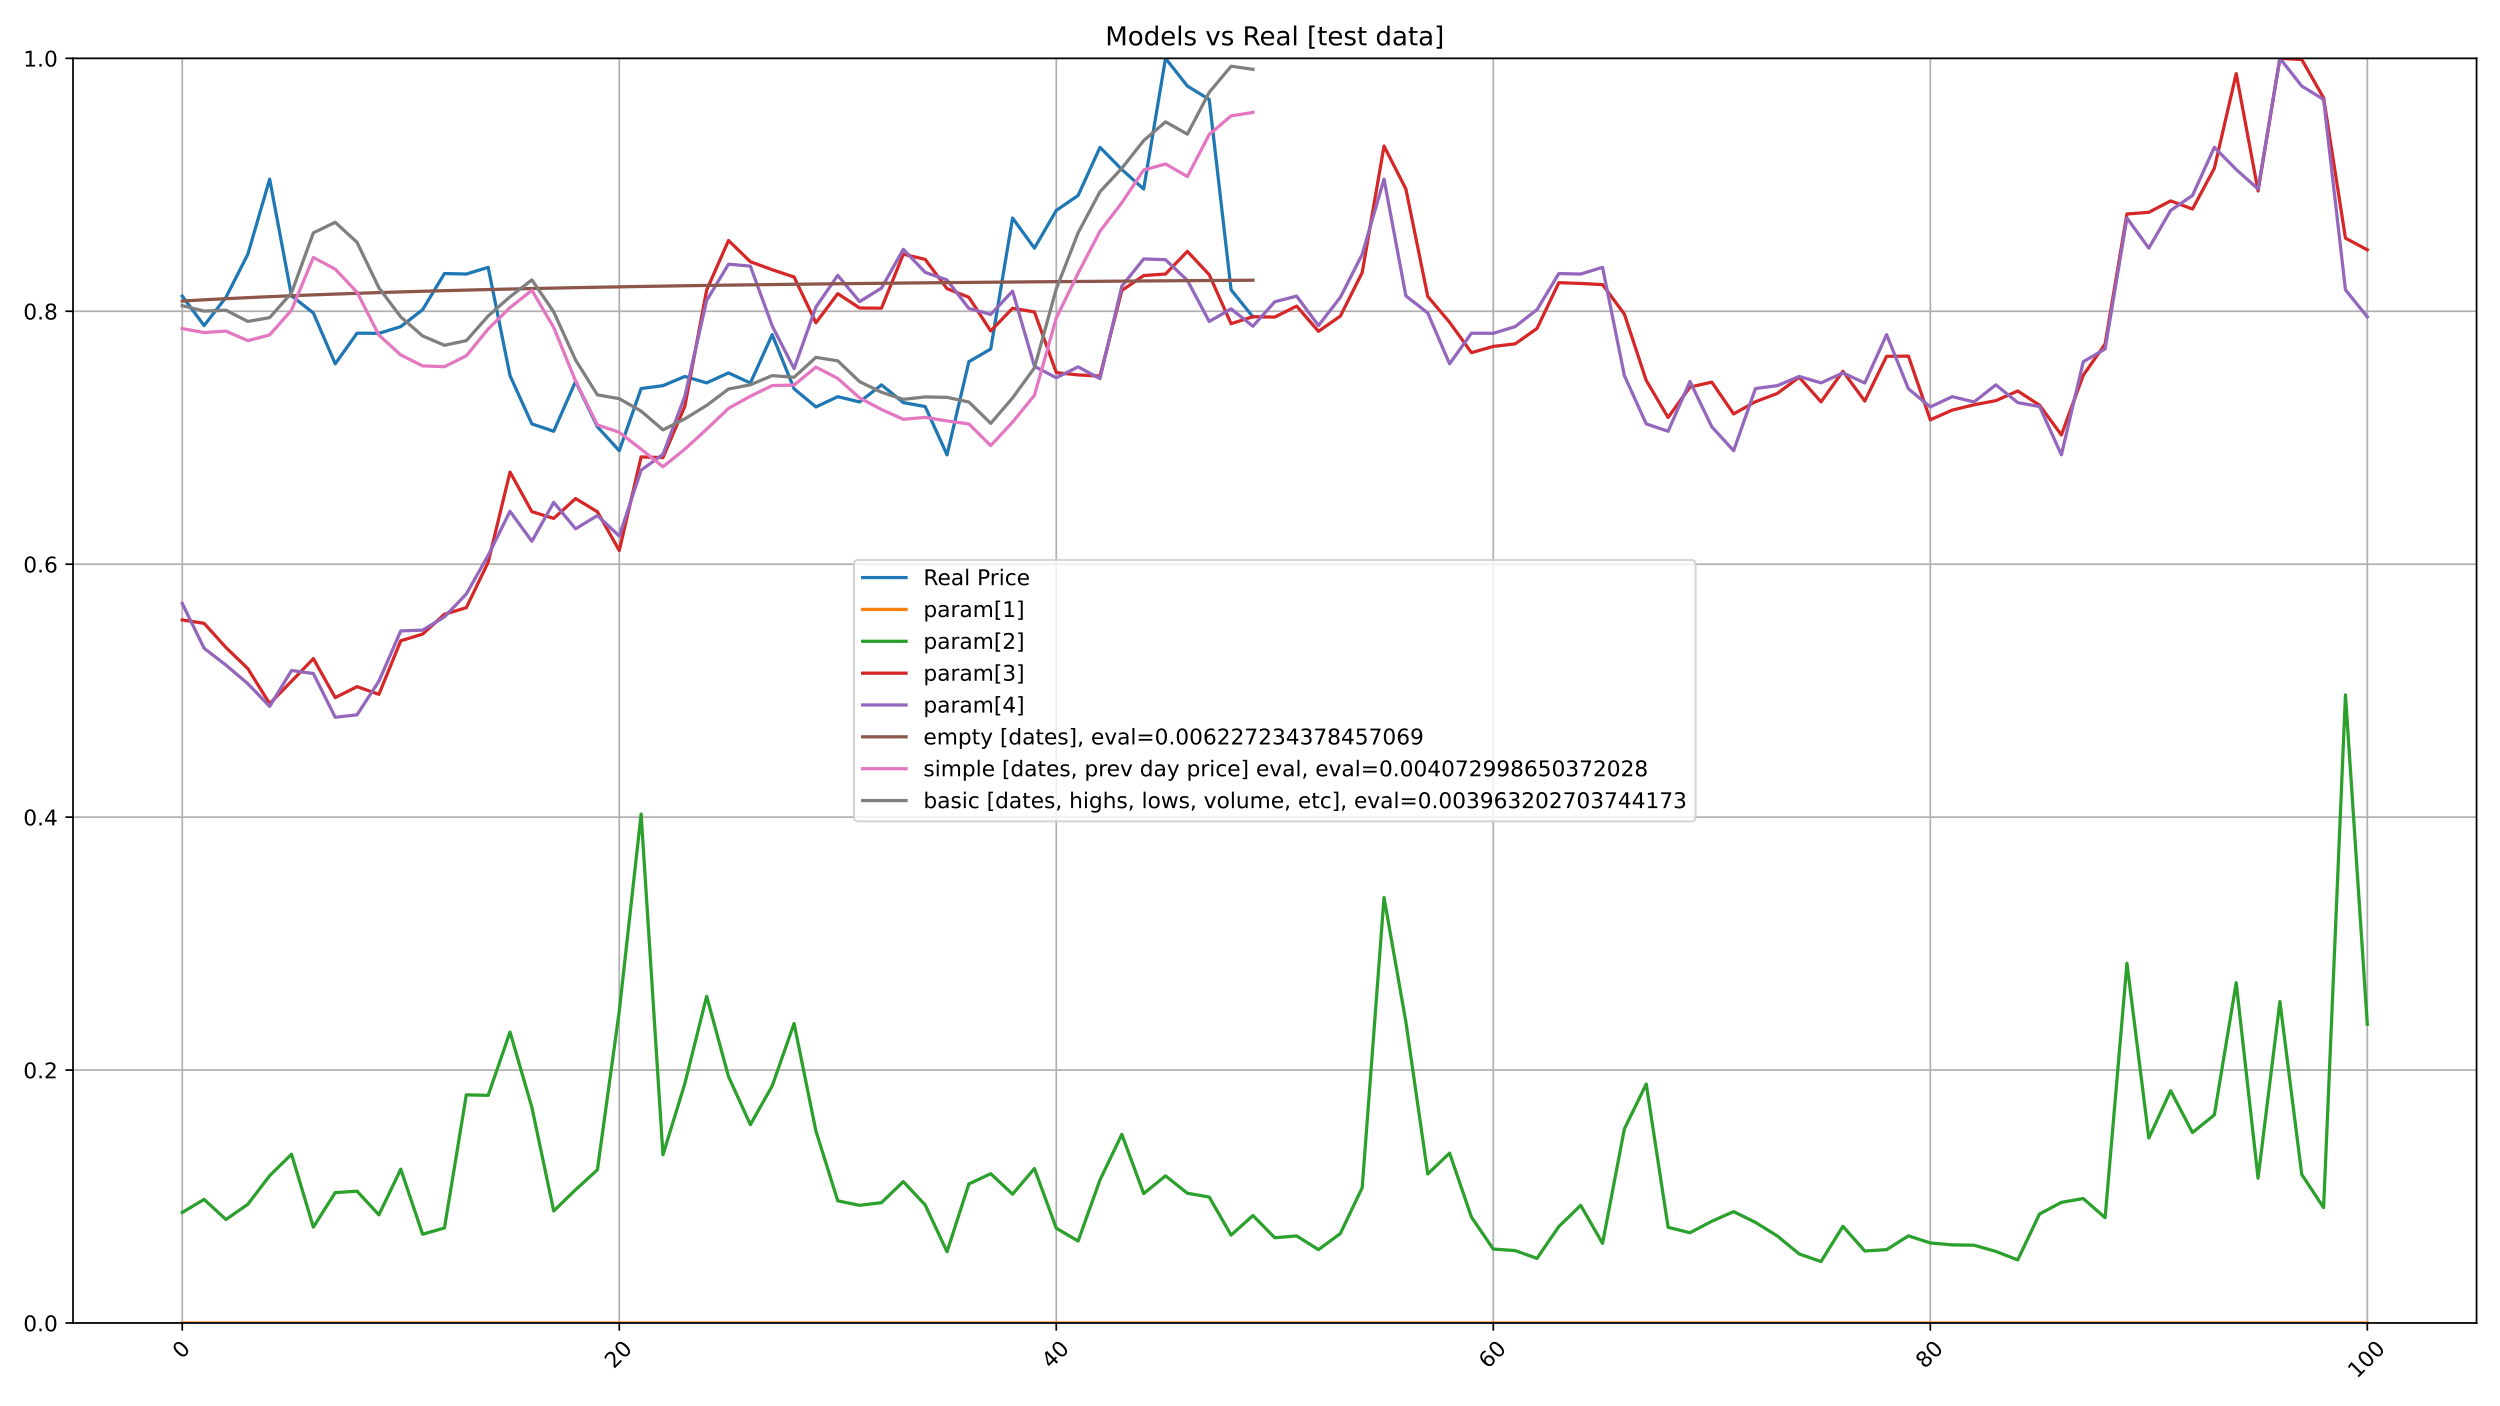 <?xml version="1.0" encoding="utf-8" standalone="no"?>
<!DOCTYPE svg PUBLIC "-//W3C//DTD SVG 1.1//EN"
  "http://www.w3.org/Graphics/SVG/1.1/DTD/svg11.dtd">
<!-- Created with matplotlib (https://matplotlib.org/) -->
<svg height="648pt" version="1.1" viewBox="0 0 1152 648" width="1152pt" xmlns="http://www.w3.org/2000/svg" xmlns:xlink="http://www.w3.org/1999/xlink">
 <defs>
  <style type="text/css">*{stroke-linecap:butt;stroke-linejoin:round;}</style>
 </defs>
 <g id="figure_1">
  <g id="patch_1">
   <path d="M 0 648 
L 1152 648 
L 1152 0 
L 0 0 
z
" style="fill:#ffffff;"/>
  </g>
  <g id="axes_1">
   <g id="patch_2">
    <path d="M 33.64 609.644 
L 1141.2 609.644 
L 1141.2 26.88 
L 33.64 26.88 
z
" style="fill:#ffffff;"/>
   </g>
   <g id="matplotlib.axis_1">
    <g id="xtick_1">
     <g id="line2d_1">
      <path clip-path="url(#pf256ddd322)" d="M 83.984 609.644 
L 83.984 26.88 
" style="fill:none;stroke:#b0b0b0;stroke-linecap:square;stroke-width:0.8;"/>
     </g>
     <g id="line2d_2">
      <defs>
       <path d="M 0 0 
L 0 3.5 
" id="m6030827257" style="stroke:#000000;stroke-width:0.8;"/>
      </defs>
      <g>
       <use style="stroke:#000000;stroke-width:0.8;" x="83.984" xlink:href="#m6030827257" y="609.644"/>
      </g>
     </g>
     <g id="text_1">
      <!-- 0 -->
      <g transform="translate(83.685 626.516)rotate(-45)scale(0.1 -0.1)">
       <defs>
        <path d="M 31.781 66.406 
Q 24.172 66.406 20.328 58.906 
Q 16.5 51.422 16.5 36.375 
Q 16.5 21.391 20.328 13.891 
Q 24.172 6.391 31.781 6.391 
Q 39.453 6.391 43.281 13.891 
Q 47.125 21.391 47.125 36.375 
Q 47.125 51.422 43.281 58.906 
Q 39.453 66.406 31.781 66.406 
z
M 31.781 74.219 
Q 44.047 74.219 50.516 64.516 
Q 56.984 54.828 56.984 36.375 
Q 56.984 17.969 50.516 8.266 
Q 44.047 -1.422 31.781 -1.422 
Q 19.531 -1.422 13.062 8.266 
Q 6.594 17.969 6.594 36.375 
Q 6.594 54.828 13.062 64.516 
Q 19.531 74.219 31.781 74.219 
z
" id="DejaVuSans-48"/>
       </defs>
       <use xlink:href="#DejaVuSans-48"/>
      </g>
     </g>
    </g>
    <g id="xtick_2">
     <g id="line2d_3">
      <path clip-path="url(#pf256ddd322)" d="M 285.358 609.644 
L 285.358 26.88 
" style="fill:none;stroke:#b0b0b0;stroke-linecap:square;stroke-width:0.8;"/>
     </g>
     <g id="line2d_4">
      <g>
       <use style="stroke:#000000;stroke-width:0.8;" x="285.358" xlink:href="#m6030827257" y="609.644"/>
      </g>
     </g>
     <g id="text_2">
      <!-- 20 -->
      <g transform="translate(282.81 631.015)rotate(-45)scale(0.1 -0.1)">
       <defs>
        <path d="M 19.188 8.297 
L 53.609 8.297 
L 53.609 0 
L 7.328 0 
L 7.328 8.297 
Q 12.938 14.109 22.625 23.891 
Q 32.328 33.688 34.812 36.531 
Q 39.547 41.844 41.422 45.531 
Q 43.312 49.219 43.312 52.781 
Q 43.312 58.594 39.234 62.25 
Q 35.156 65.922 28.609 65.922 
Q 23.969 65.922 18.812 64.312 
Q 13.672 62.703 7.812 59.422 
L 7.812 69.391 
Q 13.766 71.781 18.938 73 
Q 24.125 74.219 28.422 74.219 
Q 39.75 74.219 46.484 68.547 
Q 53.219 62.891 53.219 53.422 
Q 53.219 48.922 51.531 44.891 
Q 49.859 40.875 45.406 35.406 
Q 44.188 33.984 37.641 27.219 
Q 31.109 20.453 19.188 8.297 
z
" id="DejaVuSans-50"/>
       </defs>
       <use xlink:href="#DejaVuSans-50"/>
       <use x="63.623" xlink:href="#DejaVuSans-48"/>
      </g>
     </g>
    </g>
    <g id="xtick_3">
     <g id="line2d_5">
      <path clip-path="url(#pf256ddd322)" d="M 486.733 609.644 
L 486.733 26.88 
" style="fill:none;stroke:#b0b0b0;stroke-linecap:square;stroke-width:0.8;"/>
     </g>
     <g id="line2d_6">
      <g>
       <use style="stroke:#000000;stroke-width:0.8;" x="486.733" xlink:href="#m6030827257" y="609.644"/>
      </g>
     </g>
     <g id="text_3">
      <!-- 40 -->
      <g transform="translate(484.185 631.015)rotate(-45)scale(0.1 -0.1)">
       <defs>
        <path d="M 37.797 64.312 
L 12.891 25.391 
L 37.797 25.391 
z
M 35.203 72.906 
L 47.609 72.906 
L 47.609 25.391 
L 58.016 25.391 
L 58.016 17.188 
L 47.609 17.188 
L 47.609 0 
L 37.797 0 
L 37.797 17.188 
L 4.891 17.188 
L 4.891 26.703 
z
" id="DejaVuSans-52"/>
       </defs>
       <use xlink:href="#DejaVuSans-52"/>
       <use x="63.623" xlink:href="#DejaVuSans-48"/>
      </g>
     </g>
    </g>
    <g id="xtick_4">
     <g id="line2d_7">
      <path clip-path="url(#pf256ddd322)" d="M 688.107 609.644 
L 688.107 26.88 
" style="fill:none;stroke:#b0b0b0;stroke-linecap:square;stroke-width:0.8;"/>
     </g>
     <g id="line2d_8">
      <g>
       <use style="stroke:#000000;stroke-width:0.8;" x="688.107" xlink:href="#m6030827257" y="609.644"/>
      </g>
     </g>
     <g id="text_4">
      <!-- 60 -->
      <g transform="translate(685.559 631.015)rotate(-45)scale(0.1 -0.1)">
       <defs>
        <path d="M 33.016 40.375 
Q 26.375 40.375 22.484 35.828 
Q 18.609 31.297 18.609 23.391 
Q 18.609 15.531 22.484 10.953 
Q 26.375 6.391 33.016 6.391 
Q 39.656 6.391 43.531 10.953 
Q 47.406 15.531 47.406 23.391 
Q 47.406 31.297 43.531 35.828 
Q 39.656 40.375 33.016 40.375 
z
M 52.594 71.297 
L 52.594 62.312 
Q 48.875 64.062 45.094 64.984 
Q 41.312 65.922 37.594 65.922 
Q 27.828 65.922 22.672 59.328 
Q 17.531 52.734 16.797 39.406 
Q 19.672 43.656 24.016 45.922 
Q 28.375 48.188 33.594 48.188 
Q 44.578 48.188 50.953 41.516 
Q 57.328 34.859 57.328 23.391 
Q 57.328 12.156 50.688 5.359 
Q 44.047 -1.422 33.016 -1.422 
Q 20.359 -1.422 13.672 8.266 
Q 6.984 17.969 6.984 36.375 
Q 6.984 53.656 15.188 63.938 
Q 23.391 74.219 37.203 74.219 
Q 40.922 74.219 44.703 73.484 
Q 48.484 72.75 52.594 71.297 
z
" id="DejaVuSans-54"/>
       </defs>
       <use xlink:href="#DejaVuSans-54"/>
       <use x="63.623" xlink:href="#DejaVuSans-48"/>
      </g>
     </g>
    </g>
    <g id="xtick_5">
     <g id="line2d_9">
      <path clip-path="url(#pf256ddd322)" d="M 889.482 609.644 
L 889.482 26.88 
" style="fill:none;stroke:#b0b0b0;stroke-linecap:square;stroke-width:0.8;"/>
     </g>
     <g id="line2d_10">
      <g>
       <use style="stroke:#000000;stroke-width:0.8;" x="889.482" xlink:href="#m6030827257" y="609.644"/>
      </g>
     </g>
     <g id="text_5">
      <!-- 80 -->
      <g transform="translate(886.934 631.015)rotate(-45)scale(0.1 -0.1)">
       <defs>
        <path d="M 31.781 34.625 
Q 24.75 34.625 20.719 30.859 
Q 16.703 27.094 16.703 20.516 
Q 16.703 13.922 20.719 10.156 
Q 24.75 6.391 31.781 6.391 
Q 38.812 6.391 42.859 10.172 
Q 46.922 13.969 46.922 20.516 
Q 46.922 27.094 42.891 30.859 
Q 38.875 34.625 31.781 34.625 
z
M 21.922 38.812 
Q 15.578 40.375 12.031 44.719 
Q 8.5 49.078 8.5 55.328 
Q 8.5 64.062 14.719 69.141 
Q 20.953 74.219 31.781 74.219 
Q 42.672 74.219 48.875 69.141 
Q 55.078 64.062 55.078 55.328 
Q 55.078 49.078 51.531 44.719 
Q 48 40.375 41.703 38.812 
Q 48.828 37.156 52.797 32.312 
Q 56.781 27.484 56.781 20.516 
Q 56.781 9.906 50.312 4.234 
Q 43.844 -1.422 31.781 -1.422 
Q 19.734 -1.422 13.25 4.234 
Q 6.781 9.906 6.781 20.516 
Q 6.781 27.484 10.781 32.312 
Q 14.797 37.156 21.922 38.812 
z
M 18.312 54.391 
Q 18.312 48.734 21.844 45.562 
Q 25.391 42.391 31.781 42.391 
Q 38.141 42.391 41.719 45.562 
Q 45.312 48.734 45.312 54.391 
Q 45.312 60.062 41.719 63.234 
Q 38.141 66.406 31.781 66.406 
Q 25.391 66.406 21.844 63.234 
Q 18.312 60.062 18.312 54.391 
z
" id="DejaVuSans-56"/>
       </defs>
       <use xlink:href="#DejaVuSans-56"/>
       <use x="63.623" xlink:href="#DejaVuSans-48"/>
      </g>
     </g>
    </g>
    <g id="xtick_6">
     <g id="line2d_11">
      <path clip-path="url(#pf256ddd322)" d="M 1090.856 609.644 
L 1090.856 26.88 
" style="fill:none;stroke:#b0b0b0;stroke-linecap:square;stroke-width:0.8;"/>
     </g>
     <g id="line2d_12">
      <g>
       <use style="stroke:#000000;stroke-width:0.8;" x="1090.856" xlink:href="#m6030827257" y="609.644"/>
      </g>
     </g>
     <g id="text_6">
      <!-- 100 -->
      <g transform="translate(1086.059 635.514)rotate(-45)scale(0.1 -0.1)">
       <defs>
        <path d="M 12.406 8.297 
L 28.516 8.297 
L 28.516 63.922 
L 10.984 60.406 
L 10.984 69.391 
L 28.422 72.906 
L 38.281 72.906 
L 38.281 8.297 
L 54.391 8.297 
L 54.391 0 
L 12.406 0 
z
" id="DejaVuSans-49"/>
       </defs>
       <use xlink:href="#DejaVuSans-49"/>
       <use x="63.623" xlink:href="#DejaVuSans-48"/>
       <use x="127.246" xlink:href="#DejaVuSans-48"/>
      </g>
     </g>
    </g>
   </g>
   <g id="matplotlib.axis_2">
    <g id="ytick_1">
     <g id="line2d_13">
      <path clip-path="url(#pf256ddd322)" d="M 33.64 609.644 
L 1141.2 609.644 
" style="fill:none;stroke:#b0b0b0;stroke-linecap:square;stroke-width:0.8;"/>
     </g>
     <g id="line2d_14">
      <defs>
       <path d="M 0 0 
L -3.5 0 
" id="m098b8c78c6" style="stroke:#000000;stroke-width:0.8;"/>
      </defs>
      <g>
       <use style="stroke:#000000;stroke-width:0.8;" x="33.64" xlink:href="#m098b8c78c6" y="609.644"/>
      </g>
     </g>
     <g id="text_7">
      <!-- 0.0 -->
      <g transform="translate(10.737 613.444)scale(0.1 -0.1)">
       <defs>
        <path d="M 10.688 12.406 
L 21 12.406 
L 21 0 
L 10.688 0 
z
" id="DejaVuSans-46"/>
       </defs>
       <use xlink:href="#DejaVuSans-48"/>
       <use x="63.623" xlink:href="#DejaVuSans-46"/>
       <use x="95.41" xlink:href="#DejaVuSans-48"/>
      </g>
     </g>
    </g>
    <g id="ytick_2">
     <g id="line2d_15">
      <path clip-path="url(#pf256ddd322)" d="M 33.64 493.092 
L 1141.2 493.092 
" style="fill:none;stroke:#b0b0b0;stroke-linecap:square;stroke-width:0.8;"/>
     </g>
     <g id="line2d_16">
      <g>
       <use style="stroke:#000000;stroke-width:0.8;" x="33.64" xlink:href="#m098b8c78c6" y="493.092"/>
      </g>
     </g>
     <g id="text_8">
      <!-- 0.2 -->
      <g transform="translate(10.737 496.891)scale(0.1 -0.1)">
       <use xlink:href="#DejaVuSans-48"/>
       <use x="63.623" xlink:href="#DejaVuSans-46"/>
       <use x="95.41" xlink:href="#DejaVuSans-50"/>
      </g>
     </g>
    </g>
    <g id="ytick_3">
     <g id="line2d_17">
      <path clip-path="url(#pf256ddd322)" d="M 33.64 376.539 
L 1141.2 376.539 
" style="fill:none;stroke:#b0b0b0;stroke-linecap:square;stroke-width:0.8;"/>
     </g>
     <g id="line2d_18">
      <g>
       <use style="stroke:#000000;stroke-width:0.8;" x="33.64" xlink:href="#m098b8c78c6" y="376.539"/>
      </g>
     </g>
     <g id="text_9">
      <!-- 0.4 -->
      <g transform="translate(10.737 380.338)scale(0.1 -0.1)">
       <use xlink:href="#DejaVuSans-48"/>
       <use x="63.623" xlink:href="#DejaVuSans-46"/>
       <use x="95.41" xlink:href="#DejaVuSans-52"/>
      </g>
     </g>
    </g>
    <g id="ytick_4">
     <g id="line2d_19">
      <path clip-path="url(#pf256ddd322)" d="M 33.64 259.986 
L 1141.2 259.986 
" style="fill:none;stroke:#b0b0b0;stroke-linecap:square;stroke-width:0.8;"/>
     </g>
     <g id="line2d_20">
      <g>
       <use style="stroke:#000000;stroke-width:0.8;" x="33.64" xlink:href="#m098b8c78c6" y="259.986"/>
      </g>
     </g>
     <g id="text_10">
      <!-- 0.6 -->
      <g transform="translate(10.737 263.785)scale(0.1 -0.1)">
       <use xlink:href="#DejaVuSans-48"/>
       <use x="63.623" xlink:href="#DejaVuSans-46"/>
       <use x="95.41" xlink:href="#DejaVuSans-54"/>
      </g>
     </g>
    </g>
    <g id="ytick_5">
     <g id="line2d_21">
      <path clip-path="url(#pf256ddd322)" d="M 33.64 143.433 
L 1141.2 143.433 
" style="fill:none;stroke:#b0b0b0;stroke-linecap:square;stroke-width:0.8;"/>
     </g>
     <g id="line2d_22">
      <g>
       <use style="stroke:#000000;stroke-width:0.8;" x="33.64" xlink:href="#m098b8c78c6" y="143.433"/>
      </g>
     </g>
     <g id="text_11">
      <!-- 0.8 -->
      <g transform="translate(10.737 147.232)scale(0.1 -0.1)">
       <use xlink:href="#DejaVuSans-48"/>
       <use x="63.623" xlink:href="#DejaVuSans-46"/>
       <use x="95.41" xlink:href="#DejaVuSans-56"/>
      </g>
     </g>
    </g>
    <g id="ytick_6">
     <g id="line2d_23">
      <path clip-path="url(#pf256ddd322)" d="M 33.64 26.88 
L 1141.2 26.88 
" style="fill:none;stroke:#b0b0b0;stroke-linecap:square;stroke-width:0.8;"/>
     </g>
     <g id="line2d_24">
      <g>
       <use style="stroke:#000000;stroke-width:0.8;" x="33.64" xlink:href="#m098b8c78c6" y="26.88"/>
      </g>
     </g>
     <g id="text_12">
      <!-- 1.0 -->
      <g transform="translate(10.737 30.679)scale(0.1 -0.1)">
       <use xlink:href="#DejaVuSans-49"/>
       <use x="63.623" xlink:href="#DejaVuSans-46"/>
       <use x="95.41" xlink:href="#DejaVuSans-48"/>
      </g>
     </g>
    </g>
   </g>
   <g id="line2d_25">
    <path clip-path="url(#pf256ddd322)" d="M 83.984 136.455 
L 94.052 150.023 
L 104.121 137 
L 114.19 117.193 
L 124.259 82.546 
L 134.327 136.334 
L 144.396 144.208 
L 154.465 167.65 
L 164.533 153.536 
L 174.602 153.597 
L 184.671 150.508 
L 194.74 142.694 
L 204.808 126.037 
L 214.877 126.279 
L 224.946 123.19 
L 235.015 173.101 
L 245.083 195.331 
L 255.152 198.723 
L 265.221 175.766 
L 275.289 196.664 
L 285.358 207.688 
L 295.427 179.037 
L 305.496 177.705 
L 315.564 173.465 
L 325.633 176.433 
L 335.702 171.829 
L 345.771 176.493 
L 355.839 154.203 
L 365.908 179.158 
L 375.977 187.517 
L 386.045 182.793 
L 396.114 185.216 
L 406.183 177.341 
L 416.252 185.518 
L 426.32 187.336 
L 436.389 209.566 
L 446.458 166.68 
L 456.527 160.805 
L 466.595 100.475 
L 476.664 114.346 
L 486.733 96.962 
L 496.801 90.057 
L 506.87 67.887 
L 516.939 78.124 
L 527.008 87.089 
L 537.076 26.88 
L 547.145 39.661 
L 557.214 45.839 
L 567.283 133.548 
L 577.351 146.025 
" style="fill:none;stroke:#1f77b4;stroke-linecap:square;stroke-width:1.5;"/>
   </g>
   <g id="line2d_26">
    <path clip-path="url(#pf256ddd322)" d="M 83.984 609.644 
L 94.052 609.644 
L 104.121 609.644 
L 114.19 609.644 
L 124.259 609.644 
L 134.327 609.644 
L 144.396 609.644 
L 154.465 609.644 
L 164.533 609.644 
L 174.602 609.644 
L 184.671 609.644 
L 194.74 609.644 
L 204.808 609.644 
L 214.877 609.644 
L 224.946 609.644 
L 235.015 609.644 
L 245.083 609.644 
L 255.152 609.644 
L 265.221 609.644 
L 275.289 609.644 
L 285.358 609.644 
L 295.427 609.644 
L 305.496 609.644 
L 315.564 609.644 
L 325.633 609.644 
L 335.702 609.644 
L 345.771 609.644 
L 355.839 609.644 
L 365.908 609.644 
L 375.977 609.644 
L 386.045 609.644 
L 396.114 609.644 
L 406.183 609.644 
L 416.252 609.644 
L 426.32 609.644 
L 436.389 609.644 
L 446.458 609.644 
L 456.527 609.644 
L 466.595 609.644 
L 476.664 609.644 
L 486.733 609.644 
L 496.801 609.644 
L 506.87 609.644 
L 516.939 609.644 
L 527.008 609.644 
L 537.076 609.644 
L 547.145 609.644 
L 557.214 609.644 
L 567.283 609.644 
L 577.351 609.644 
L 587.42 609.644 
L 597.489 609.644 
L 607.557 609.644 
L 617.626 609.644 
L 627.695 609.644 
L 637.764 609.644 
L 647.832 609.644 
L 657.901 609.644 
L 667.97 609.644 
L 678.039 609.644 
L 688.107 609.644 
L 698.176 609.644 
L 708.245 609.644 
L 718.313 609.644 
L 728.382 609.644 
L 738.451 609.644 
L 748.52 609.644 
L 758.588 609.644 
L 768.657 609.644 
L 778.726 609.644 
L 788.795 609.644 
L 798.863 609.644 
L 808.932 609.644 
L 819.001 609.644 
L 829.069 609.644 
L 839.138 609.644 
L 849.207 609.644 
L 859.276 609.644 
L 869.344 609.644 
L 879.413 609.644 
L 889.482 609.644 
L 899.551 609.644 
L 909.619 609.644 
L 919.688 609.644 
L 929.757 609.644 
L 939.825 609.644 
L 949.894 609.644 
L 959.963 609.644 
L 970.032 609.644 
L 980.1 609.644 
L 990.169 609.644 
L 1000.238 609.644 
L 1010.307 609.644 
L 1020.375 609.644 
L 1030.444 609.644 
L 1040.513 609.644 
L 1050.581 609.644 
L 1060.65 609.644 
L 1070.719 609.644 
L 1080.788 609.644 
L 1090.856 609.644 
" style="fill:none;stroke:#ff7f0e;stroke-linecap:square;stroke-width:1.5;"/>
   </g>
   <g id="line2d_27">
    <path clip-path="url(#pf256ddd322)" d="M 83.984 558.713 
L 94.052 552.679 
L 104.121 561.953 
L 114.19 554.936 
L 124.259 541.77 
L 134.327 531.859 
L 144.396 565.453 
L 154.465 549.555 
L 164.533 548.906 
L 174.602 559.787 
L 184.671 538.756 
L 194.74 568.725 
L 204.808 565.848 
L 214.877 504.51 
L 224.946 504.729 
L 235.015 475.555 
L 245.083 510.247 
L 255.152 558 
L 265.221 548.241 
L 275.289 539.039 
L 285.358 465.954 
L 295.427 375.14 
L 305.496 532.126 
L 315.564 499.354 
L 325.633 459.104 
L 335.702 496.081 
L 345.771 518.242 
L 355.839 500.358 
L 365.908 471.623 
L 375.977 521.183 
L 386.045 553.347 
L 396.114 555.418 
L 406.183 554.174 
L 416.252 544.481 
L 426.32 555.225 
L 436.389 576.823 
L 446.458 545.563 
L 456.527 540.843 
L 466.595 550.282 
L 476.664 538.47 
L 486.733 565.959 
L 496.801 571.879 
L 506.87 543.716 
L 516.939 522.707 
L 527.008 549.999 
L 537.076 541.836 
L 547.145 549.846 
L 557.214 551.594 
L 567.283 569.143 
L 577.351 560.115 
L 587.42 570.359 
L 597.489 569.515 
L 607.557 575.844 
L 617.626 568.41 
L 627.695 547.303 
L 637.764 413.552 
L 647.832 470.953 
L 657.901 540.945 
L 667.97 531.353 
L 678.039 560.835 
L 688.107 575.562 
L 698.176 576.262 
L 708.245 579.865 
L 718.313 565.174 
L 728.382 555.435 
L 738.451 572.947 
L 748.52 520.155 
L 758.588 499.544 
L 768.657 565.536 
L 778.726 568.051 
L 788.795 562.751 
L 798.863 558.317 
L 808.932 563.277 
L 819.001 569.548 
L 829.069 577.818 
L 839.138 581.316 
L 849.207 565.077 
L 859.276 576.449 
L 869.344 575.837 
L 879.413 569.483 
L 889.482 572.751 
L 899.551 573.638 
L 909.619 573.791 
L 919.688 576.641 
L 929.757 580.573 
L 939.825 559.4 
L 949.894 554.043 
L 959.963 552.29 
L 970.032 561.107 
L 980.1 443.878 
L 990.169 524.422 
L 1000.238 502.619 
L 1010.307 521.885 
L 1020.375 513.736 
L 1030.444 452.863 
L 1040.513 542.909 
L 1050.581 461.527 
L 1060.65 541.217 
L 1070.719 556.463 
L 1080.788 320.181 
L 1090.856 471.982 
" style="fill:none;stroke:#2ca02c;stroke-linecap:square;stroke-width:1.5;"/>
   </g>
   <g id="line2d_28">
    <path clip-path="url(#pf256ddd322)" d="M 83.984 285.676 
L 94.052 287.226 
L 104.121 298.374 
L 114.19 308.092 
L 124.259 324.248 
L 134.327 313.934 
L 144.396 303.501 
L 154.465 321.446 
L 164.533 316.408 
L 174.602 319.955 
L 184.671 295.274 
L 194.74 292.174 
L 204.808 283.053 
L 214.877 280.012 
L 224.946 259.087 
L 235.015 217.534 
L 245.083 235.777 
L 255.152 238.877 
L 265.221 229.74 
L 275.289 235.836 
L 285.358 253.662 
L 295.427 210.559 
L 305.496 210.857 
L 315.564 187.249 
L 325.633 133.653 
L 335.702 110.82 
L 345.771 120.597 
L 355.839 124.294 
L 365.908 127.632 
L 375.977 148.736 
L 386.045 135.323 
L 396.114 141.94 
L 406.183 142 
L 416.252 117.11 
L 426.32 119.518 
L 436.389 132.998 
L 446.458 136.992 
L 456.527 152.492 
L 466.595 142.059 
L 476.664 143.729 
L 486.733 171.689 
L 496.801 172.762 
L 506.87 173.298 
L 516.939 133.832 
L 527.008 126.976 
L 537.076 126.276 
L 547.145 115.828 
L 557.214 126.589 
L 567.283 149.154 
L 577.351 145.934 
L 587.42 146.114 
L 597.489 141.046 
L 607.557 152.671 
L 617.626 145.666 
L 627.695 125.606 
L 637.764 67.3 
L 647.832 87.093 
L 657.901 136.575 
L 667.97 148.498 
L 678.039 162.508 
L 688.107 159.639 
L 698.176 158.454 
L 708.245 151.36 
L 718.313 130.255 
L 728.382 130.613 
L 738.451 131.149 
L 748.52 144.75 
L 758.588 175.326 
L 768.657 192.382 
L 778.726 178.366 
L 788.795 176.078 
L 798.863 190.736 
L 808.932 185.103 
L 819.001 181.287 
L 829.069 173.835 
L 839.138 185.192 
L 849.207 171.093 
L 859.276 184.804 
L 869.344 164.177 
L 879.413 164.117 
L 889.482 193.449 
L 899.551 188.978 
L 909.619 186.533 
L 919.688 184.626 
L 929.757 180.154 
L 939.825 186.712 
L 949.894 200.425 
L 959.963 172.911 
L 970.032 158.531 
L 980.1 98.599 
L 990.169 97.824 
L 1000.238 92.578 
L 1010.307 96.333 
L 1020.375 77.554 
L 1030.444 33.921 
L 1040.513 87.987 
L 1050.581 26.88 
L 1060.65 27.417 
L 1070.719 45.123 
L 1080.788 109.747 
L 1090.856 115.113 
" style="fill:none;stroke:#d62728;stroke-linecap:square;stroke-width:1.5;"/>
   </g>
   <g id="line2d_29">
    <path clip-path="url(#pf256ddd322)" d="M 83.984 278.073 
L 94.052 298.728 
L 104.121 306.481 
L 114.19 315.022 
L 124.259 325.501 
L 134.327 308.964 
L 144.396 310.358 
L 154.465 330.528 
L 164.533 329.377 
L 174.602 313.871 
L 184.671 290.732 
L 194.74 290.369 
L 204.808 284.251 
L 214.877 273.711 
L 224.946 255.903 
L 235.015 235.612 
L 245.083 249.422 
L 255.152 231.493 
L 265.221 243.668 
L 275.289 237.55 
L 285.358 246.999 
L 295.427 216.652 
L 305.496 209.384 
L 315.564 182.672 
L 325.633 138.454 
L 335.702 121.736 
L 345.771 122.645 
L 355.839 150.205 
L 365.908 169.83 
L 375.977 141.482 
L 386.045 126.885 
L 396.114 138.999 
L 406.183 132.76 
L 416.252 114.891 
L 426.32 125.491 
L 436.389 129.005 
L 446.458 142.149 
L 456.527 144.874 
L 466.595 134.153 
L 476.664 168.8 
L 486.733 174.07 
L 496.801 169.043 
L 506.87 174.494 
L 516.939 131.851 
L 527.008 119.313 
L 537.076 119.676 
L 547.145 129.186 
L 557.214 148.145 
L 567.283 142.33 
L 577.351 150.326 
L 587.42 139.06 
L 597.489 136.455 
L 607.557 150.023 
L 617.626 137 
L 627.695 117.193 
L 637.764 82.546 
L 647.832 136.334 
L 657.901 144.208 
L 667.97 167.65 
L 678.039 153.536 
L 688.107 153.597 
L 698.176 150.508 
L 708.245 142.694 
L 718.313 126.037 
L 728.382 126.279 
L 738.451 123.19 
L 748.52 173.101 
L 758.588 195.331 
L 768.657 198.723 
L 778.726 175.766 
L 788.795 196.664 
L 798.863 207.688 
L 808.932 179.037 
L 819.001 177.705 
L 829.069 173.465 
L 839.138 176.433 
L 849.207 171.829 
L 859.276 176.493 
L 869.344 154.203 
L 879.413 179.158 
L 889.482 187.517 
L 899.551 182.793 
L 909.619 185.216 
L 919.688 177.341 
L 929.757 185.518 
L 939.825 187.336 
L 949.894 209.566 
L 959.963 166.68 
L 970.032 160.805 
L 980.1 100.475 
L 990.169 114.346 
L 1000.238 96.962 
L 1010.307 90.057 
L 1020.375 67.887 
L 1030.444 78.124 
L 1040.513 87.089 
L 1050.581 26.88 
L 1060.65 39.661 
L 1070.719 45.839 
L 1080.788 133.548 
L 1090.856 146.025 
" style="fill:none;stroke:#9467bd;stroke-linecap:square;stroke-width:1.5;"/>
   </g>
   <g id="line2d_30">
    <path clip-path="url(#pf256ddd322)" d="M 83.984 138.707 
L 94.052 138.154 
L 104.121 137.638 
L 114.19 137.156 
L 124.259 136.698 
L 134.327 136.277 
L 144.396 135.881 
L 154.465 135.509 
L 164.533 135.159 
L 174.602 134.822 
L 184.671 134.512 
L 194.74 134.218 
L 204.808 133.941 
L 214.877 133.679 
L 224.946 133.425 
L 235.015 133.19 
L 245.083 132.967 
L 255.152 132.757 
L 265.221 132.557 
L 275.289 132.357 
L 285.358 132.175 
L 295.427 132.003 
L 305.496 131.84 
L 315.564 131.678 
L 325.633 131.53 
L 335.702 131.388 
L 345.771 131.253 
L 355.839 131.123 
L 365.908 130.992 
L 375.977 130.871 
L 386.045 130.755 
L 396.114 130.644 
L 406.183 130.537 
L 416.252 130.427 
L 426.32 130.326 
L 436.389 130.229 
L 446.458 130.136 
L 456.527 130.046 
L 466.595 129.952 
L 476.664 129.866 
L 486.733 129.783 
L 496.801 129.704 
L 506.87 129.626 
L 516.939 129.545 
L 527.008 129.471 
L 537.076 129.399 
L 547.145 129.33 
L 557.214 129.263 
L 567.283 129.191 
L 577.351 129.125 
" style="fill:none;stroke:#8c564b;stroke-linecap:square;stroke-width:1.5;"/>
   </g>
   <g id="line2d_31">
    <path clip-path="url(#pf256ddd322)" d="M 83.984 151.415 
L 94.052 153.254 
L 104.121 152.565 
L 114.19 156.974 
L 124.259 154.331 
L 134.327 142.913 
L 144.396 118.634 
L 154.465 124.017 
L 164.533 134.648 
L 174.602 154.425 
L 184.671 163.56 
L 194.74 168.611 
L 204.808 168.969 
L 214.877 163.942 
L 224.946 151.597 
L 235.015 141.735 
L 245.083 133.772 
L 255.152 150.874 
L 265.221 175.574 
L 275.289 195.814 
L 285.358 199.192 
L 295.427 206.983 
L 305.496 215.078 
L 315.564 206.975 
L 325.633 197.772 
L 335.702 188.166 
L 345.771 182.557 
L 355.839 177.666 
L 365.908 177.439 
L 375.977 169.177 
L 386.045 174.363 
L 396.114 183.366 
L 406.183 188.704 
L 416.252 193.217 
L 426.32 192.334 
L 436.389 193.962 
L 446.458 195.351 
L 456.527 205.327 
L 466.595 194.494 
L 476.664 182.148 
L 486.733 146.553 
L 496.801 125.897 
L 506.87 106.569 
L 516.939 93.4 
L 527.008 78.364 
L 537.076 75.543 
L 547.145 81.375 
L 557.214 61.948 
L 567.283 53.398 
L 577.351 51.78 
" style="fill:none;stroke:#e377c2;stroke-linecap:square;stroke-width:1.5;"/>
   </g>
   <g id="line2d_32">
    <path clip-path="url(#pf256ddd322)" d="M 83.984 140.85 
L 94.052 143.362 
L 104.121 142.937 
L 114.19 148.115 
L 124.259 146.372 
L 134.327 134.955 
L 144.396 107.297 
L 154.465 102.43 
L 164.533 111.687 
L 174.602 132.641 
L 184.671 146.036 
L 194.74 154.806 
L 204.808 159.095 
L 214.877 156.97 
L 224.946 145.624 
L 235.015 136.751 
L 245.083 128.988 
L 255.152 143.693 
L 265.221 165.906 
L 275.289 181.955 
L 285.358 183.714 
L 295.427 189.45 
L 305.496 198.089 
L 315.564 192.99 
L 325.633 186.808 
L 335.702 179.267 
L 345.771 177.3 
L 355.839 173.081 
L 365.908 173.846 
L 375.977 164.665 
L 386.045 166.287 
L 396.114 175.879 
L 406.183 180.75 
L 416.252 184.03 
L 426.32 182.899 
L 436.389 183.102 
L 446.458 185.249 
L 456.527 195.083 
L 466.595 183.381 
L 476.664 169.488 
L 486.733 133.153 
L 496.801 107.279 
L 506.87 88.339 
L 516.939 77.544 
L 527.008 64.774 
L 537.076 56.15 
L 547.145 61.826 
L 557.214 42.539 
L 567.283 30.52 
L 577.351 31.933 
" style="fill:none;stroke:#7f7f7f;stroke-linecap:square;stroke-width:1.5;"/>
   </g>
   <g id="patch_3">
    <path d="M 33.64 609.644 
L 33.64 26.88 
" style="fill:none;stroke:#000000;stroke-linecap:square;stroke-linejoin:miter;stroke-width:0.8;"/>
   </g>
   <g id="patch_4">
    <path d="M 1141.2 609.644 
L 1141.2 26.88 
" style="fill:none;stroke:#000000;stroke-linecap:square;stroke-linejoin:miter;stroke-width:0.8;"/>
   </g>
   <g id="patch_5">
    <path d="M 33.64 609.644 
L 1141.2 609.644 
" style="fill:none;stroke:#000000;stroke-linecap:square;stroke-linejoin:miter;stroke-width:0.8;"/>
   </g>
   <g id="patch_6">
    <path d="M 33.64 26.88 
L 1141.2 26.88 
" style="fill:none;stroke:#000000;stroke-linecap:square;stroke-linejoin:miter;stroke-width:0.8;"/>
   </g>
   <g id="text_13">
    <!-- Models vs Real [test data] -->
    <g transform="translate(509.321 20.88)scale(0.12 -0.12)">
     <defs>
      <path d="M 9.812 72.906 
L 24.516 72.906 
L 43.109 23.297 
L 61.812 72.906 
L 76.516 72.906 
L 76.516 0 
L 66.891 0 
L 66.891 64.016 
L 48.094 14.016 
L 38.188 14.016 
L 19.391 64.016 
L 19.391 0 
L 9.812 0 
z
" id="DejaVuSans-77"/>
      <path d="M 30.609 48.391 
Q 23.391 48.391 19.188 42.75 
Q 14.984 37.109 14.984 27.297 
Q 14.984 17.484 19.156 11.844 
Q 23.344 6.203 30.609 6.203 
Q 37.797 6.203 41.984 11.859 
Q 46.188 17.531 46.188 27.297 
Q 46.188 37.016 41.984 42.703 
Q 37.797 48.391 30.609 48.391 
z
M 30.609 56 
Q 42.328 56 49.016 48.375 
Q 55.719 40.766 55.719 27.297 
Q 55.719 13.875 49.016 6.219 
Q 42.328 -1.422 30.609 -1.422 
Q 18.844 -1.422 12.172 6.219 
Q 5.516 13.875 5.516 27.297 
Q 5.516 40.766 12.172 48.375 
Q 18.844 56 30.609 56 
z
" id="DejaVuSans-111"/>
      <path d="M 45.406 46.391 
L 45.406 75.984 
L 54.391 75.984 
L 54.391 0 
L 45.406 0 
L 45.406 8.203 
Q 42.578 3.328 38.25 0.953 
Q 33.938 -1.422 27.875 -1.422 
Q 17.969 -1.422 11.734 6.484 
Q 5.516 14.406 5.516 27.297 
Q 5.516 40.188 11.734 48.094 
Q 17.969 56 27.875 56 
Q 33.938 56 38.25 53.625 
Q 42.578 51.266 45.406 46.391 
z
M 14.797 27.297 
Q 14.797 17.391 18.875 11.75 
Q 22.953 6.109 30.078 6.109 
Q 37.203 6.109 41.297 11.75 
Q 45.406 17.391 45.406 27.297 
Q 45.406 37.203 41.297 42.844 
Q 37.203 48.484 30.078 48.484 
Q 22.953 48.484 18.875 42.844 
Q 14.797 37.203 14.797 27.297 
z
" id="DejaVuSans-100"/>
      <path d="M 56.203 29.594 
L 56.203 25.203 
L 14.891 25.203 
Q 15.484 15.922 20.484 11.062 
Q 25.484 6.203 34.422 6.203 
Q 39.594 6.203 44.453 7.469 
Q 49.312 8.734 54.109 11.281 
L 54.109 2.781 
Q 49.266 0.734 44.188 -0.344 
Q 39.109 -1.422 33.891 -1.422 
Q 20.797 -1.422 13.156 6.188 
Q 5.516 13.812 5.516 26.812 
Q 5.516 40.234 12.766 48.109 
Q 20.016 56 32.328 56 
Q 43.359 56 49.781 48.891 
Q 56.203 41.797 56.203 29.594 
z
M 47.219 32.234 
Q 47.125 39.594 43.094 43.984 
Q 39.062 48.391 32.422 48.391 
Q 24.906 48.391 20.391 44.141 
Q 15.875 39.891 15.188 32.172 
z
" id="DejaVuSans-101"/>
      <path d="M 9.422 75.984 
L 18.406 75.984 
L 18.406 0 
L 9.422 0 
z
" id="DejaVuSans-108"/>
      <path d="M 44.281 53.078 
L 44.281 44.578 
Q 40.484 46.531 36.375 47.5 
Q 32.281 48.484 27.875 48.484 
Q 21.188 48.484 17.844 46.438 
Q 14.5 44.391 14.5 40.281 
Q 14.5 37.156 16.891 35.375 
Q 19.281 33.594 26.516 31.984 
L 29.594 31.297 
Q 39.156 29.25 43.188 25.516 
Q 47.219 21.781 47.219 15.094 
Q 47.219 7.469 41.188 3.016 
Q 35.156 -1.422 24.609 -1.422 
Q 20.219 -1.422 15.453 -0.562 
Q 10.688 0.297 5.422 2 
L 5.422 11.281 
Q 10.406 8.688 15.234 7.391 
Q 20.062 6.109 24.812 6.109 
Q 31.156 6.109 34.562 8.281 
Q 37.984 10.453 37.984 14.406 
Q 37.984 18.062 35.516 20.016 
Q 33.062 21.969 24.703 23.781 
L 21.578 24.516 
Q 13.234 26.266 9.516 29.906 
Q 5.812 33.547 5.812 39.891 
Q 5.812 47.609 11.281 51.797 
Q 16.75 56 26.812 56 
Q 31.781 56 36.172 55.266 
Q 40.578 54.547 44.281 53.078 
z
" id="DejaVuSans-115"/>
      <path id="DejaVuSans-32"/>
      <path d="M 2.984 54.688 
L 12.5 54.688 
L 29.594 8.797 
L 46.688 54.688 
L 56.203 54.688 
L 35.688 0 
L 23.484 0 
z
" id="DejaVuSans-118"/>
      <path d="M 44.391 34.188 
Q 47.562 33.109 50.562 29.594 
Q 53.562 26.078 56.594 19.922 
L 66.609 0 
L 56 0 
L 46.688 18.703 
Q 43.062 26.031 39.672 28.422 
Q 36.281 30.812 30.422 30.812 
L 19.672 30.812 
L 19.672 0 
L 9.812 0 
L 9.812 72.906 
L 32.078 72.906 
Q 44.578 72.906 50.734 67.672 
Q 56.891 62.453 56.891 51.906 
Q 56.891 45.016 53.688 40.469 
Q 50.484 35.938 44.391 34.188 
z
M 19.672 64.797 
L 19.672 38.922 
L 32.078 38.922 
Q 39.203 38.922 42.844 42.219 
Q 46.484 45.516 46.484 51.906 
Q 46.484 58.297 42.844 61.547 
Q 39.203 64.797 32.078 64.797 
z
" id="DejaVuSans-82"/>
      <path d="M 34.281 27.484 
Q 23.391 27.484 19.188 25 
Q 14.984 22.516 14.984 16.5 
Q 14.984 11.719 18.141 8.906 
Q 21.297 6.109 26.703 6.109 
Q 34.188 6.109 38.703 11.406 
Q 43.219 16.703 43.219 25.484 
L 43.219 27.484 
z
M 52.203 31.203 
L 52.203 0 
L 43.219 0 
L 43.219 8.297 
Q 40.141 3.328 35.547 0.953 
Q 30.953 -1.422 24.312 -1.422 
Q 15.922 -1.422 10.953 3.297 
Q 6 8.016 6 15.922 
Q 6 25.141 12.172 29.828 
Q 18.359 34.516 30.609 34.516 
L 43.219 34.516 
L 43.219 35.406 
Q 43.219 41.609 39.141 45 
Q 35.062 48.391 27.688 48.391 
Q 23 48.391 18.547 47.266 
Q 14.109 46.141 10.016 43.891 
L 10.016 52.203 
Q 14.938 54.109 19.578 55.047 
Q 24.219 56 28.609 56 
Q 40.484 56 46.344 49.844 
Q 52.203 43.703 52.203 31.203 
z
" id="DejaVuSans-97"/>
      <path d="M 8.594 75.984 
L 29.297 75.984 
L 29.297 69 
L 17.578 69 
L 17.578 -6.203 
L 29.297 -6.203 
L 29.297 -13.188 
L 8.594 -13.188 
z
" id="DejaVuSans-91"/>
      <path d="M 18.312 70.219 
L 18.312 54.688 
L 36.812 54.688 
L 36.812 47.703 
L 18.312 47.703 
L 18.312 18.016 
Q 18.312 11.328 20.141 9.422 
Q 21.969 7.516 27.594 7.516 
L 36.812 7.516 
L 36.812 0 
L 27.594 0 
Q 17.188 0 13.234 3.875 
Q 9.281 7.766 9.281 18.016 
L 9.281 47.703 
L 2.688 47.703 
L 2.688 54.688 
L 9.281 54.688 
L 9.281 70.219 
z
" id="DejaVuSans-116"/>
      <path d="M 30.422 75.984 
L 30.422 -13.188 
L 9.719 -13.188 
L 9.719 -6.203 
L 21.391 -6.203 
L 21.391 69 
L 9.719 69 
L 9.719 75.984 
z
" id="DejaVuSans-93"/>
     </defs>
     <use xlink:href="#DejaVuSans-77"/>
     <use x="86.279" xlink:href="#DejaVuSans-111"/>
     <use x="147.461" xlink:href="#DejaVuSans-100"/>
     <use x="210.938" xlink:href="#DejaVuSans-101"/>
     <use x="272.461" xlink:href="#DejaVuSans-108"/>
     <use x="300.244" xlink:href="#DejaVuSans-115"/>
     <use x="352.344" xlink:href="#DejaVuSans-32"/>
     <use x="384.131" xlink:href="#DejaVuSans-118"/>
     <use x="443.311" xlink:href="#DejaVuSans-115"/>
     <use x="495.41" xlink:href="#DejaVuSans-32"/>
     <use x="527.197" xlink:href="#DejaVuSans-82"/>
     <use x="592.18" xlink:href="#DejaVuSans-101"/>
     <use x="653.703" xlink:href="#DejaVuSans-97"/>
     <use x="714.982" xlink:href="#DejaVuSans-108"/>
     <use x="742.766" xlink:href="#DejaVuSans-32"/>
     <use x="774.553" xlink:href="#DejaVuSans-91"/>
     <use x="813.566" xlink:href="#DejaVuSans-116"/>
     <use x="852.775" xlink:href="#DejaVuSans-101"/>
     <use x="914.299" xlink:href="#DejaVuSans-115"/>
     <use x="966.398" xlink:href="#DejaVuSans-116"/>
     <use x="1005.607" xlink:href="#DejaVuSans-32"/>
     <use x="1037.395" xlink:href="#DejaVuSans-100"/>
     <use x="1100.871" xlink:href="#DejaVuSans-97"/>
     <use x="1162.15" xlink:href="#DejaVuSans-116"/>
     <use x="1201.359" xlink:href="#DejaVuSans-97"/>
     <use x="1262.639" xlink:href="#DejaVuSans-93"/>
    </g>
   </g>
   <g id="legend_1">
    <g id="patch_7">
     <path d="M 395.509 378.475 
L 779.331 378.475 
Q 781.331 378.475 781.331 376.475 
L 781.331 260.05 
Q 781.331 258.05 779.331 258.05 
L 395.509 258.05 
Q 393.509 258.05 393.509 260.05 
L 393.509 376.475 
Q 393.509 378.475 395.509 378.475 
z
" style="fill:#ffffff;opacity:0.8;stroke:#cccccc;stroke-linejoin:miter;"/>
    </g>
    <g id="line2d_33">
     <path d="M 397.509 266.148 
L 417.509 266.148 
" style="fill:none;stroke:#1f77b4;stroke-linecap:square;stroke-width:1.5;"/>
    </g>
    <g id="line2d_34"/>
    <g id="text_14">
     <!-- Real Price -->
     <g transform="translate(425.509 269.648)scale(0.1 -0.1)">
      <defs>
       <path d="M 19.672 64.797 
L 19.672 37.406 
L 32.078 37.406 
Q 38.969 37.406 42.719 40.969 
Q 46.484 44.531 46.484 51.125 
Q 46.484 57.672 42.719 61.234 
Q 38.969 64.797 32.078 64.797 
z
M 9.812 72.906 
L 32.078 72.906 
Q 44.344 72.906 50.609 67.359 
Q 56.891 61.812 56.891 51.125 
Q 56.891 40.328 50.609 34.812 
Q 44.344 29.297 32.078 29.297 
L 19.672 29.297 
L 19.672 0 
L 9.812 0 
z
" id="DejaVuSans-80"/>
       <path d="M 41.109 46.297 
Q 39.594 47.172 37.812 47.578 
Q 36.031 48 33.891 48 
Q 26.266 48 22.188 43.047 
Q 18.109 38.094 18.109 28.812 
L 18.109 0 
L 9.078 0 
L 9.078 54.688 
L 18.109 54.688 
L 18.109 46.188 
Q 20.953 51.172 25.484 53.578 
Q 30.031 56 36.531 56 
Q 37.453 56 38.578 55.875 
Q 39.703 55.766 41.062 55.516 
z
" id="DejaVuSans-114"/>
       <path d="M 9.422 54.688 
L 18.406 54.688 
L 18.406 0 
L 9.422 0 
z
M 9.422 75.984 
L 18.406 75.984 
L 18.406 64.594 
L 9.422 64.594 
z
" id="DejaVuSans-105"/>
       <path d="M 48.781 52.594 
L 48.781 44.188 
Q 44.969 46.297 41.141 47.344 
Q 37.312 48.391 33.406 48.391 
Q 24.656 48.391 19.812 42.844 
Q 14.984 37.312 14.984 27.297 
Q 14.984 17.281 19.812 11.734 
Q 24.656 6.203 33.406 6.203 
Q 37.312 6.203 41.141 7.25 
Q 44.969 8.297 48.781 10.406 
L 48.781 2.094 
Q 45.016 0.344 40.984 -0.531 
Q 36.969 -1.422 32.422 -1.422 
Q 20.062 -1.422 12.781 6.344 
Q 5.516 14.109 5.516 27.297 
Q 5.516 40.672 12.859 48.328 
Q 20.219 56 33.016 56 
Q 37.156 56 41.109 55.141 
Q 45.062 54.297 48.781 52.594 
z
" id="DejaVuSans-99"/>
      </defs>
      <use xlink:href="#DejaVuSans-82"/>
      <use x="64.982" xlink:href="#DejaVuSans-101"/>
      <use x="126.506" xlink:href="#DejaVuSans-97"/>
      <use x="187.785" xlink:href="#DejaVuSans-108"/>
      <use x="215.568" xlink:href="#DejaVuSans-32"/>
      <use x="247.355" xlink:href="#DejaVuSans-80"/>
      <use x="305.908" xlink:href="#DejaVuSans-114"/>
      <use x="347.021" xlink:href="#DejaVuSans-105"/>
      <use x="374.805" xlink:href="#DejaVuSans-99"/>
      <use x="429.785" xlink:href="#DejaVuSans-101"/>
     </g>
    </g>
    <g id="line2d_35">
     <path d="M 397.509 280.826 
L 417.509 280.826 
" style="fill:none;stroke:#ff7f0e;stroke-linecap:square;stroke-width:1.5;"/>
    </g>
    <g id="line2d_36"/>
    <g id="text_15">
     <!-- param[1] -->
     <g transform="translate(425.509 284.326)scale(0.1 -0.1)">
      <defs>
       <path d="M 18.109 8.203 
L 18.109 -20.797 
L 9.078 -20.797 
L 9.078 54.688 
L 18.109 54.688 
L 18.109 46.391 
Q 20.953 51.266 25.266 53.625 
Q 29.594 56 35.594 56 
Q 45.562 56 51.781 48.094 
Q 58.016 40.188 58.016 27.297 
Q 58.016 14.406 51.781 6.484 
Q 45.562 -1.422 35.594 -1.422 
Q 29.594 -1.422 25.266 0.953 
Q 20.953 3.328 18.109 8.203 
z
M 48.688 27.297 
Q 48.688 37.203 44.609 42.844 
Q 40.531 48.484 33.406 48.484 
Q 26.266 48.484 22.188 42.844 
Q 18.109 37.203 18.109 27.297 
Q 18.109 17.391 22.188 11.75 
Q 26.266 6.109 33.406 6.109 
Q 40.531 6.109 44.609 11.75 
Q 48.688 17.391 48.688 27.297 
z
" id="DejaVuSans-112"/>
       <path d="M 52 44.188 
Q 55.375 50.25 60.062 53.125 
Q 64.75 56 71.094 56 
Q 79.641 56 84.281 50.016 
Q 88.922 44.047 88.922 33.016 
L 88.922 0 
L 79.891 0 
L 79.891 32.719 
Q 79.891 40.578 77.094 44.375 
Q 74.312 48.188 68.609 48.188 
Q 61.625 48.188 57.562 43.547 
Q 53.516 38.922 53.516 30.906 
L 53.516 0 
L 44.484 0 
L 44.484 32.719 
Q 44.484 40.625 41.703 44.406 
Q 38.922 48.188 33.109 48.188 
Q 26.219 48.188 22.156 43.531 
Q 18.109 38.875 18.109 30.906 
L 18.109 0 
L 9.078 0 
L 9.078 54.688 
L 18.109 54.688 
L 18.109 46.188 
Q 21.188 51.219 25.484 53.609 
Q 29.781 56 35.688 56 
Q 41.656 56 45.828 52.969 
Q 50 49.953 52 44.188 
z
" id="DejaVuSans-109"/>
      </defs>
      <use xlink:href="#DejaVuSans-112"/>
      <use x="63.477" xlink:href="#DejaVuSans-97"/>
      <use x="124.756" xlink:href="#DejaVuSans-114"/>
      <use x="165.869" xlink:href="#DejaVuSans-97"/>
      <use x="227.148" xlink:href="#DejaVuSans-109"/>
      <use x="324.561" xlink:href="#DejaVuSans-91"/>
      <use x="363.574" xlink:href="#DejaVuSans-49"/>
      <use x="427.197" xlink:href="#DejaVuSans-93"/>
     </g>
    </g>
    <g id="line2d_37">
     <path d="M 397.509 295.504 
L 417.509 295.504 
" style="fill:none;stroke:#2ca02c;stroke-linecap:square;stroke-width:1.5;"/>
    </g>
    <g id="line2d_38"/>
    <g id="text_16">
     <!-- param[2] -->
     <g transform="translate(425.509 299.004)scale(0.1 -0.1)">
      <use xlink:href="#DejaVuSans-112"/>
      <use x="63.477" xlink:href="#DejaVuSans-97"/>
      <use x="124.756" xlink:href="#DejaVuSans-114"/>
      <use x="165.869" xlink:href="#DejaVuSans-97"/>
      <use x="227.148" xlink:href="#DejaVuSans-109"/>
      <use x="324.561" xlink:href="#DejaVuSans-91"/>
      <use x="363.574" xlink:href="#DejaVuSans-50"/>
      <use x="427.197" xlink:href="#DejaVuSans-93"/>
     </g>
    </g>
    <g id="line2d_39">
     <path d="M 397.509 310.183 
L 417.509 310.183 
" style="fill:none;stroke:#d62728;stroke-linecap:square;stroke-width:1.5;"/>
    </g>
    <g id="line2d_40"/>
    <g id="text_17">
     <!-- param[3] -->
     <g transform="translate(425.509 313.683)scale(0.1 -0.1)">
      <defs>
       <path d="M 40.578 39.312 
Q 47.656 37.797 51.625 33 
Q 55.609 28.219 55.609 21.188 
Q 55.609 10.406 48.188 4.484 
Q 40.766 -1.422 27.094 -1.422 
Q 22.516 -1.422 17.656 -0.516 
Q 12.797 0.391 7.625 2.203 
L 7.625 11.719 
Q 11.719 9.328 16.594 8.109 
Q 21.484 6.891 26.812 6.891 
Q 36.078 6.891 40.938 10.547 
Q 45.797 14.203 45.797 21.188 
Q 45.797 27.641 41.281 31.266 
Q 36.766 34.906 28.719 34.906 
L 20.219 34.906 
L 20.219 43.016 
L 29.109 43.016 
Q 36.375 43.016 40.234 45.922 
Q 44.094 48.828 44.094 54.297 
Q 44.094 59.906 40.109 62.906 
Q 36.141 65.922 28.719 65.922 
Q 24.656 65.922 20.016 65.031 
Q 15.375 64.156 9.812 62.312 
L 9.812 71.094 
Q 15.438 72.656 20.344 73.438 
Q 25.25 74.219 29.594 74.219 
Q 40.828 74.219 47.359 69.109 
Q 53.906 64.016 53.906 55.328 
Q 53.906 49.266 50.438 45.094 
Q 46.969 40.922 40.578 39.312 
z
" id="DejaVuSans-51"/>
      </defs>
      <use xlink:href="#DejaVuSans-112"/>
      <use x="63.477" xlink:href="#DejaVuSans-97"/>
      <use x="124.756" xlink:href="#DejaVuSans-114"/>
      <use x="165.869" xlink:href="#DejaVuSans-97"/>
      <use x="227.148" xlink:href="#DejaVuSans-109"/>
      <use x="324.561" xlink:href="#DejaVuSans-91"/>
      <use x="363.574" xlink:href="#DejaVuSans-51"/>
      <use x="427.197" xlink:href="#DejaVuSans-93"/>
     </g>
    </g>
    <g id="line2d_41">
     <path d="M 397.509 324.861 
L 417.509 324.861 
" style="fill:none;stroke:#9467bd;stroke-linecap:square;stroke-width:1.5;"/>
    </g>
    <g id="line2d_42"/>
    <g id="text_18">
     <!-- param[4] -->
     <g transform="translate(425.509 328.361)scale(0.1 -0.1)">
      <use xlink:href="#DejaVuSans-112"/>
      <use x="63.477" xlink:href="#DejaVuSans-97"/>
      <use x="124.756" xlink:href="#DejaVuSans-114"/>
      <use x="165.869" xlink:href="#DejaVuSans-97"/>
      <use x="227.148" xlink:href="#DejaVuSans-109"/>
      <use x="324.561" xlink:href="#DejaVuSans-91"/>
      <use x="363.574" xlink:href="#DejaVuSans-52"/>
      <use x="427.197" xlink:href="#DejaVuSans-93"/>
     </g>
    </g>
    <g id="line2d_43">
     <path d="M 397.509 339.539 
L 417.509 339.539 
" style="fill:none;stroke:#8c564b;stroke-linecap:square;stroke-width:1.5;"/>
    </g>
    <g id="line2d_44"/>
    <g id="text_19">
     <!-- empty [dates], eval=0.006227234378457069 -->
     <g transform="translate(425.509 343.039)scale(0.1 -0.1)">
      <defs>
       <path d="M 32.172 -5.078 
Q 28.375 -14.844 24.75 -17.812 
Q 21.141 -20.797 15.094 -20.797 
L 7.906 -20.797 
L 7.906 -13.281 
L 13.188 -13.281 
Q 16.891 -13.281 18.938 -11.516 
Q 21 -9.766 23.484 -3.219 
L 25.094 0.875 
L 2.984 54.688 
L 12.5 54.688 
L 29.594 11.922 
L 46.688 54.688 
L 56.203 54.688 
z
" id="DejaVuSans-121"/>
       <path d="M 11.719 12.406 
L 22.016 12.406 
L 22.016 4 
L 14.016 -11.625 
L 7.719 -11.625 
L 11.719 4 
z
" id="DejaVuSans-44"/>
       <path d="M 10.594 45.406 
L 73.188 45.406 
L 73.188 37.203 
L 10.594 37.203 
z
M 10.594 25.484 
L 73.188 25.484 
L 73.188 17.188 
L 10.594 17.188 
z
" id="DejaVuSans-61"/>
       <path d="M 8.203 72.906 
L 55.078 72.906 
L 55.078 68.703 
L 28.609 0 
L 18.312 0 
L 43.219 64.594 
L 8.203 64.594 
z
" id="DejaVuSans-55"/>
       <path d="M 10.797 72.906 
L 49.516 72.906 
L 49.516 64.594 
L 19.828 64.594 
L 19.828 46.734 
Q 21.969 47.469 24.109 47.828 
Q 26.266 48.188 28.422 48.188 
Q 40.625 48.188 47.75 41.5 
Q 54.891 34.812 54.891 23.391 
Q 54.891 11.625 47.562 5.094 
Q 40.234 -1.422 26.906 -1.422 
Q 22.312 -1.422 17.547 -0.641 
Q 12.797 0.141 7.719 1.703 
L 7.719 11.625 
Q 12.109 9.234 16.797 8.062 
Q 21.484 6.891 26.703 6.891 
Q 35.156 6.891 40.078 11.328 
Q 45.016 15.766 45.016 23.391 
Q 45.016 31 40.078 35.438 
Q 35.156 39.891 26.703 39.891 
Q 22.75 39.891 18.812 39.016 
Q 14.891 38.141 10.797 36.281 
z
" id="DejaVuSans-53"/>
       <path d="M 10.984 1.516 
L 10.984 10.5 
Q 14.703 8.734 18.5 7.812 
Q 22.312 6.891 25.984 6.891 
Q 35.75 6.891 40.891 13.453 
Q 46.047 20.016 46.781 33.406 
Q 43.953 29.203 39.594 26.953 
Q 35.25 24.703 29.984 24.703 
Q 19.047 24.703 12.672 31.312 
Q 6.297 37.938 6.297 49.422 
Q 6.297 60.641 12.938 67.422 
Q 19.578 74.219 30.609 74.219 
Q 43.266 74.219 49.922 64.516 
Q 56.594 54.828 56.594 36.375 
Q 56.594 19.141 48.406 8.859 
Q 40.234 -1.422 26.422 -1.422 
Q 22.703 -1.422 18.891 -0.688 
Q 15.094 0.047 10.984 1.516 
z
M 30.609 32.422 
Q 37.25 32.422 41.125 36.953 
Q 45.016 41.5 45.016 49.422 
Q 45.016 57.281 41.125 61.844 
Q 37.25 66.406 30.609 66.406 
Q 23.969 66.406 20.094 61.844 
Q 16.219 57.281 16.219 49.422 
Q 16.219 41.5 20.094 36.953 
Q 23.969 32.422 30.609 32.422 
z
" id="DejaVuSans-57"/>
      </defs>
      <use xlink:href="#DejaVuSans-101"/>
      <use x="61.523" xlink:href="#DejaVuSans-109"/>
      <use x="158.936" xlink:href="#DejaVuSans-112"/>
      <use x="222.412" xlink:href="#DejaVuSans-116"/>
      <use x="261.621" xlink:href="#DejaVuSans-121"/>
      <use x="320.801" xlink:href="#DejaVuSans-32"/>
      <use x="352.588" xlink:href="#DejaVuSans-91"/>
      <use x="391.602" xlink:href="#DejaVuSans-100"/>
      <use x="455.078" xlink:href="#DejaVuSans-97"/>
      <use x="516.357" xlink:href="#DejaVuSans-116"/>
      <use x="555.566" xlink:href="#DejaVuSans-101"/>
      <use x="617.09" xlink:href="#DejaVuSans-115"/>
      <use x="669.189" xlink:href="#DejaVuSans-93"/>
      <use x="708.203" xlink:href="#DejaVuSans-44"/>
      <use x="739.99" xlink:href="#DejaVuSans-32"/>
      <use x="771.777" xlink:href="#DejaVuSans-101"/>
      <use x="833.301" xlink:href="#DejaVuSans-118"/>
      <use x="892.48" xlink:href="#DejaVuSans-97"/>
      <use x="953.76" xlink:href="#DejaVuSans-108"/>
      <use x="981.543" xlink:href="#DejaVuSans-61"/>
      <use x="1065.332" xlink:href="#DejaVuSans-48"/>
      <use x="1128.955" xlink:href="#DejaVuSans-46"/>
      <use x="1160.742" xlink:href="#DejaVuSans-48"/>
      <use x="1224.365" xlink:href="#DejaVuSans-48"/>
      <use x="1287.988" xlink:href="#DejaVuSans-54"/>
      <use x="1351.611" xlink:href="#DejaVuSans-50"/>
      <use x="1415.234" xlink:href="#DejaVuSans-50"/>
      <use x="1478.857" xlink:href="#DejaVuSans-55"/>
      <use x="1542.48" xlink:href="#DejaVuSans-50"/>
      <use x="1606.104" xlink:href="#DejaVuSans-51"/>
      <use x="1669.727" xlink:href="#DejaVuSans-52"/>
      <use x="1733.35" xlink:href="#DejaVuSans-51"/>
      <use x="1796.973" xlink:href="#DejaVuSans-55"/>
      <use x="1860.596" xlink:href="#DejaVuSans-56"/>
      <use x="1924.219" xlink:href="#DejaVuSans-52"/>
      <use x="1987.842" xlink:href="#DejaVuSans-53"/>
      <use x="2051.465" xlink:href="#DejaVuSans-55"/>
      <use x="2115.088" xlink:href="#DejaVuSans-48"/>
      <use x="2178.711" xlink:href="#DejaVuSans-54"/>
      <use x="2242.334" xlink:href="#DejaVuSans-57"/>
     </g>
    </g>
    <g id="line2d_45">
     <path d="M 397.509 354.217 
L 417.509 354.217 
" style="fill:none;stroke:#e377c2;stroke-linecap:square;stroke-width:1.5;"/>
    </g>
    <g id="line2d_46"/>
    <g id="text_20">
     <!-- simple [dates, prev day price] eval, eval=0.004072998650372028 -->
     <g transform="translate(425.509 357.717)scale(0.1 -0.1)">
      <use xlink:href="#DejaVuSans-115"/>
      <use x="52.1" xlink:href="#DejaVuSans-105"/>
      <use x="79.883" xlink:href="#DejaVuSans-109"/>
      <use x="177.295" xlink:href="#DejaVuSans-112"/>
      <use x="240.771" xlink:href="#DejaVuSans-108"/>
      <use x="268.555" xlink:href="#DejaVuSans-101"/>
      <use x="330.078" xlink:href="#DejaVuSans-32"/>
      <use x="361.865" xlink:href="#DejaVuSans-91"/>
      <use x="400.879" xlink:href="#DejaVuSans-100"/>
      <use x="464.355" xlink:href="#DejaVuSans-97"/>
      <use x="525.635" xlink:href="#DejaVuSans-116"/>
      <use x="564.844" xlink:href="#DejaVuSans-101"/>
      <use x="626.367" xlink:href="#DejaVuSans-115"/>
      <use x="678.467" xlink:href="#DejaVuSans-44"/>
      <use x="710.254" xlink:href="#DejaVuSans-32"/>
      <use x="742.041" xlink:href="#DejaVuSans-112"/>
      <use x="805.518" xlink:href="#DejaVuSans-114"/>
      <use x="844.381" xlink:href="#DejaVuSans-101"/>
      <use x="905.904" xlink:href="#DejaVuSans-118"/>
      <use x="965.084" xlink:href="#DejaVuSans-32"/>
      <use x="996.871" xlink:href="#DejaVuSans-100"/>
      <use x="1060.348" xlink:href="#DejaVuSans-97"/>
      <use x="1121.627" xlink:href="#DejaVuSans-121"/>
      <use x="1180.807" xlink:href="#DejaVuSans-32"/>
      <use x="1212.594" xlink:href="#DejaVuSans-112"/>
      <use x="1276.07" xlink:href="#DejaVuSans-114"/>
      <use x="1317.184" xlink:href="#DejaVuSans-105"/>
      <use x="1344.967" xlink:href="#DejaVuSans-99"/>
      <use x="1399.947" xlink:href="#DejaVuSans-101"/>
      <use x="1461.471" xlink:href="#DejaVuSans-93"/>
      <use x="1500.484" xlink:href="#DejaVuSans-32"/>
      <use x="1532.271" xlink:href="#DejaVuSans-101"/>
      <use x="1593.795" xlink:href="#DejaVuSans-118"/>
      <use x="1652.975" xlink:href="#DejaVuSans-97"/>
      <use x="1714.254" xlink:href="#DejaVuSans-108"/>
      <use x="1742.037" xlink:href="#DejaVuSans-44"/>
      <use x="1773.824" xlink:href="#DejaVuSans-32"/>
      <use x="1805.611" xlink:href="#DejaVuSans-101"/>
      <use x="1867.135" xlink:href="#DejaVuSans-118"/>
      <use x="1926.314" xlink:href="#DejaVuSans-97"/>
      <use x="1987.594" xlink:href="#DejaVuSans-108"/>
      <use x="2015.377" xlink:href="#DejaVuSans-61"/>
      <use x="2099.166" xlink:href="#DejaVuSans-48"/>
      <use x="2162.789" xlink:href="#DejaVuSans-46"/>
      <use x="2194.576" xlink:href="#DejaVuSans-48"/>
      <use x="2258.199" xlink:href="#DejaVuSans-48"/>
      <use x="2321.822" xlink:href="#DejaVuSans-52"/>
      <use x="2385.445" xlink:href="#DejaVuSans-48"/>
      <use x="2449.068" xlink:href="#DejaVuSans-55"/>
      <use x="2512.691" xlink:href="#DejaVuSans-50"/>
      <use x="2576.314" xlink:href="#DejaVuSans-57"/>
      <use x="2639.938" xlink:href="#DejaVuSans-57"/>
      <use x="2703.561" xlink:href="#DejaVuSans-56"/>
      <use x="2767.184" xlink:href="#DejaVuSans-54"/>
      <use x="2830.807" xlink:href="#DejaVuSans-53"/>
      <use x="2894.43" xlink:href="#DejaVuSans-48"/>
      <use x="2958.053" xlink:href="#DejaVuSans-51"/>
      <use x="3021.676" xlink:href="#DejaVuSans-55"/>
      <use x="3085.299" xlink:href="#DejaVuSans-50"/>
      <use x="3148.922" xlink:href="#DejaVuSans-48"/>
      <use x="3212.545" xlink:href="#DejaVuSans-50"/>
      <use x="3276.168" xlink:href="#DejaVuSans-56"/>
     </g>
    </g>
    <g id="line2d_47">
     <path d="M 397.509 368.895 
L 417.509 368.895 
" style="fill:none;stroke:#7f7f7f;stroke-linecap:square;stroke-width:1.5;"/>
    </g>
    <g id="line2d_48"/>
    <g id="text_21">
     <!-- basic [dates, highs, lows, volume, etc], eval=0.003963202703744173 -->
     <g transform="translate(425.509 372.395)scale(0.1 -0.1)">
      <defs>
       <path d="M 48.688 27.297 
Q 48.688 37.203 44.609 42.844 
Q 40.531 48.484 33.406 48.484 
Q 26.266 48.484 22.188 42.844 
Q 18.109 37.203 18.109 27.297 
Q 18.109 17.391 22.188 11.75 
Q 26.266 6.109 33.406 6.109 
Q 40.531 6.109 44.609 11.75 
Q 48.688 17.391 48.688 27.297 
z
M 18.109 46.391 
Q 20.953 51.266 25.266 53.625 
Q 29.594 56 35.594 56 
Q 45.562 56 51.781 48.094 
Q 58.016 40.188 58.016 27.297 
Q 58.016 14.406 51.781 6.484 
Q 45.562 -1.422 35.594 -1.422 
Q 29.594 -1.422 25.266 0.953 
Q 20.953 3.328 18.109 8.203 
L 18.109 0 
L 9.078 0 
L 9.078 75.984 
L 18.109 75.984 
z
" id="DejaVuSans-98"/>
       <path d="M 54.891 33.016 
L 54.891 0 
L 45.906 0 
L 45.906 32.719 
Q 45.906 40.484 42.875 44.328 
Q 39.844 48.188 33.797 48.188 
Q 26.516 48.188 22.312 43.547 
Q 18.109 38.922 18.109 30.906 
L 18.109 0 
L 9.078 0 
L 9.078 75.984 
L 18.109 75.984 
L 18.109 46.188 
Q 21.344 51.125 25.703 53.562 
Q 30.078 56 35.797 56 
Q 45.219 56 50.047 50.172 
Q 54.891 44.344 54.891 33.016 
z
" id="DejaVuSans-104"/>
       <path d="M 45.406 27.984 
Q 45.406 37.75 41.375 43.109 
Q 37.359 48.484 30.078 48.484 
Q 22.859 48.484 18.828 43.109 
Q 14.797 37.75 14.797 27.984 
Q 14.797 18.266 18.828 12.891 
Q 22.859 7.516 30.078 7.516 
Q 37.359 7.516 41.375 12.891 
Q 45.406 18.266 45.406 27.984 
z
M 54.391 6.781 
Q 54.391 -7.172 48.188 -13.984 
Q 42 -20.797 29.203 -20.797 
Q 24.469 -20.797 20.266 -20.094 
Q 16.062 -19.391 12.109 -17.922 
L 12.109 -9.188 
Q 16.062 -11.328 19.922 -12.344 
Q 23.781 -13.375 27.781 -13.375 
Q 36.625 -13.375 41.016 -8.766 
Q 45.406 -4.156 45.406 5.172 
L 45.406 9.625 
Q 42.625 4.781 38.281 2.391 
Q 33.938 0 27.875 0 
Q 17.828 0 11.672 7.656 
Q 5.516 15.328 5.516 27.984 
Q 5.516 40.672 11.672 48.328 
Q 17.828 56 27.875 56 
Q 33.938 56 38.281 53.609 
Q 42.625 51.219 45.406 46.391 
L 45.406 54.688 
L 54.391 54.688 
z
" id="DejaVuSans-103"/>
       <path d="M 4.203 54.688 
L 13.188 54.688 
L 24.422 12.016 
L 35.594 54.688 
L 46.188 54.688 
L 57.422 12.016 
L 68.609 54.688 
L 77.594 54.688 
L 63.281 0 
L 52.688 0 
L 40.922 44.828 
L 29.109 0 
L 18.5 0 
z
" id="DejaVuSans-119"/>
       <path d="M 8.5 21.578 
L 8.5 54.688 
L 17.484 54.688 
L 17.484 21.922 
Q 17.484 14.156 20.5 10.266 
Q 23.531 6.391 29.594 6.391 
Q 36.859 6.391 41.078 11.031 
Q 45.312 15.672 45.312 23.688 
L 45.312 54.688 
L 54.297 54.688 
L 54.297 0 
L 45.312 0 
L 45.312 8.406 
Q 42.047 3.422 37.719 1 
Q 33.406 -1.422 27.688 -1.422 
Q 18.266 -1.422 13.375 4.438 
Q 8.5 10.297 8.5 21.578 
z
M 31.109 56 
z
" id="DejaVuSans-117"/>
      </defs>
      <use xlink:href="#DejaVuSans-98"/>
      <use x="63.477" xlink:href="#DejaVuSans-97"/>
      <use x="124.756" xlink:href="#DejaVuSans-115"/>
      <use x="176.855" xlink:href="#DejaVuSans-105"/>
      <use x="204.639" xlink:href="#DejaVuSans-99"/>
      <use x="259.619" xlink:href="#DejaVuSans-32"/>
      <use x="291.406" xlink:href="#DejaVuSans-91"/>
      <use x="330.42" xlink:href="#DejaVuSans-100"/>
      <use x="393.896" xlink:href="#DejaVuSans-97"/>
      <use x="455.176" xlink:href="#DejaVuSans-116"/>
      <use x="494.385" xlink:href="#DejaVuSans-101"/>
      <use x="555.908" xlink:href="#DejaVuSans-115"/>
      <use x="608.008" xlink:href="#DejaVuSans-44"/>
      <use x="639.795" xlink:href="#DejaVuSans-32"/>
      <use x="671.582" xlink:href="#DejaVuSans-104"/>
      <use x="734.961" xlink:href="#DejaVuSans-105"/>
      <use x="762.744" xlink:href="#DejaVuSans-103"/>
      <use x="826.221" xlink:href="#DejaVuSans-104"/>
      <use x="889.6" xlink:href="#DejaVuSans-115"/>
      <use x="941.699" xlink:href="#DejaVuSans-44"/>
      <use x="973.486" xlink:href="#DejaVuSans-32"/>
      <use x="1005.273" xlink:href="#DejaVuSans-108"/>
      <use x="1033.057" xlink:href="#DejaVuSans-111"/>
      <use x="1094.238" xlink:href="#DejaVuSans-119"/>
      <use x="1176.025" xlink:href="#DejaVuSans-115"/>
      <use x="1228.125" xlink:href="#DejaVuSans-44"/>
      <use x="1259.912" xlink:href="#DejaVuSans-32"/>
      <use x="1291.699" xlink:href="#DejaVuSans-118"/>
      <use x="1350.879" xlink:href="#DejaVuSans-111"/>
      <use x="1412.061" xlink:href="#DejaVuSans-108"/>
      <use x="1439.844" xlink:href="#DejaVuSans-117"/>
      <use x="1503.223" xlink:href="#DejaVuSans-109"/>
      <use x="1600.635" xlink:href="#DejaVuSans-101"/>
      <use x="1662.158" xlink:href="#DejaVuSans-44"/>
      <use x="1693.945" xlink:href="#DejaVuSans-32"/>
      <use x="1725.732" xlink:href="#DejaVuSans-101"/>
      <use x="1787.256" xlink:href="#DejaVuSans-116"/>
      <use x="1826.465" xlink:href="#DejaVuSans-99"/>
      <use x="1881.445" xlink:href="#DejaVuSans-93"/>
      <use x="1920.459" xlink:href="#DejaVuSans-44"/>
      <use x="1952.246" xlink:href="#DejaVuSans-32"/>
      <use x="1984.033" xlink:href="#DejaVuSans-101"/>
      <use x="2045.557" xlink:href="#DejaVuSans-118"/>
      <use x="2104.736" xlink:href="#DejaVuSans-97"/>
      <use x="2166.016" xlink:href="#DejaVuSans-108"/>
      <use x="2193.799" xlink:href="#DejaVuSans-61"/>
      <use x="2277.588" xlink:href="#DejaVuSans-48"/>
      <use x="2341.211" xlink:href="#DejaVuSans-46"/>
      <use x="2372.998" xlink:href="#DejaVuSans-48"/>
      <use x="2436.621" xlink:href="#DejaVuSans-48"/>
      <use x="2500.244" xlink:href="#DejaVuSans-51"/>
      <use x="2563.867" xlink:href="#DejaVuSans-57"/>
      <use x="2627.49" xlink:href="#DejaVuSans-54"/>
      <use x="2691.113" xlink:href="#DejaVuSans-51"/>
      <use x="2754.736" xlink:href="#DejaVuSans-50"/>
      <use x="2818.359" xlink:href="#DejaVuSans-48"/>
      <use x="2881.982" xlink:href="#DejaVuSans-50"/>
      <use x="2945.605" xlink:href="#DejaVuSans-55"/>
      <use x="3009.229" xlink:href="#DejaVuSans-48"/>
      <use x="3072.852" xlink:href="#DejaVuSans-51"/>
      <use x="3136.475" xlink:href="#DejaVuSans-55"/>
      <use x="3200.098" xlink:href="#DejaVuSans-52"/>
      <use x="3263.721" xlink:href="#DejaVuSans-52"/>
      <use x="3327.344" xlink:href="#DejaVuSans-49"/>
      <use x="3390.967" xlink:href="#DejaVuSans-55"/>
      <use x="3454.59" xlink:href="#DejaVuSans-51"/>
     </g>
    </g>
   </g>
  </g>
 </g>
 <defs>
  <clipPath id="pf256ddd322">
   <rect height="582.764" width="1107.56" x="33.64" y="26.88"/>
  </clipPath>
 </defs>
</svg>
